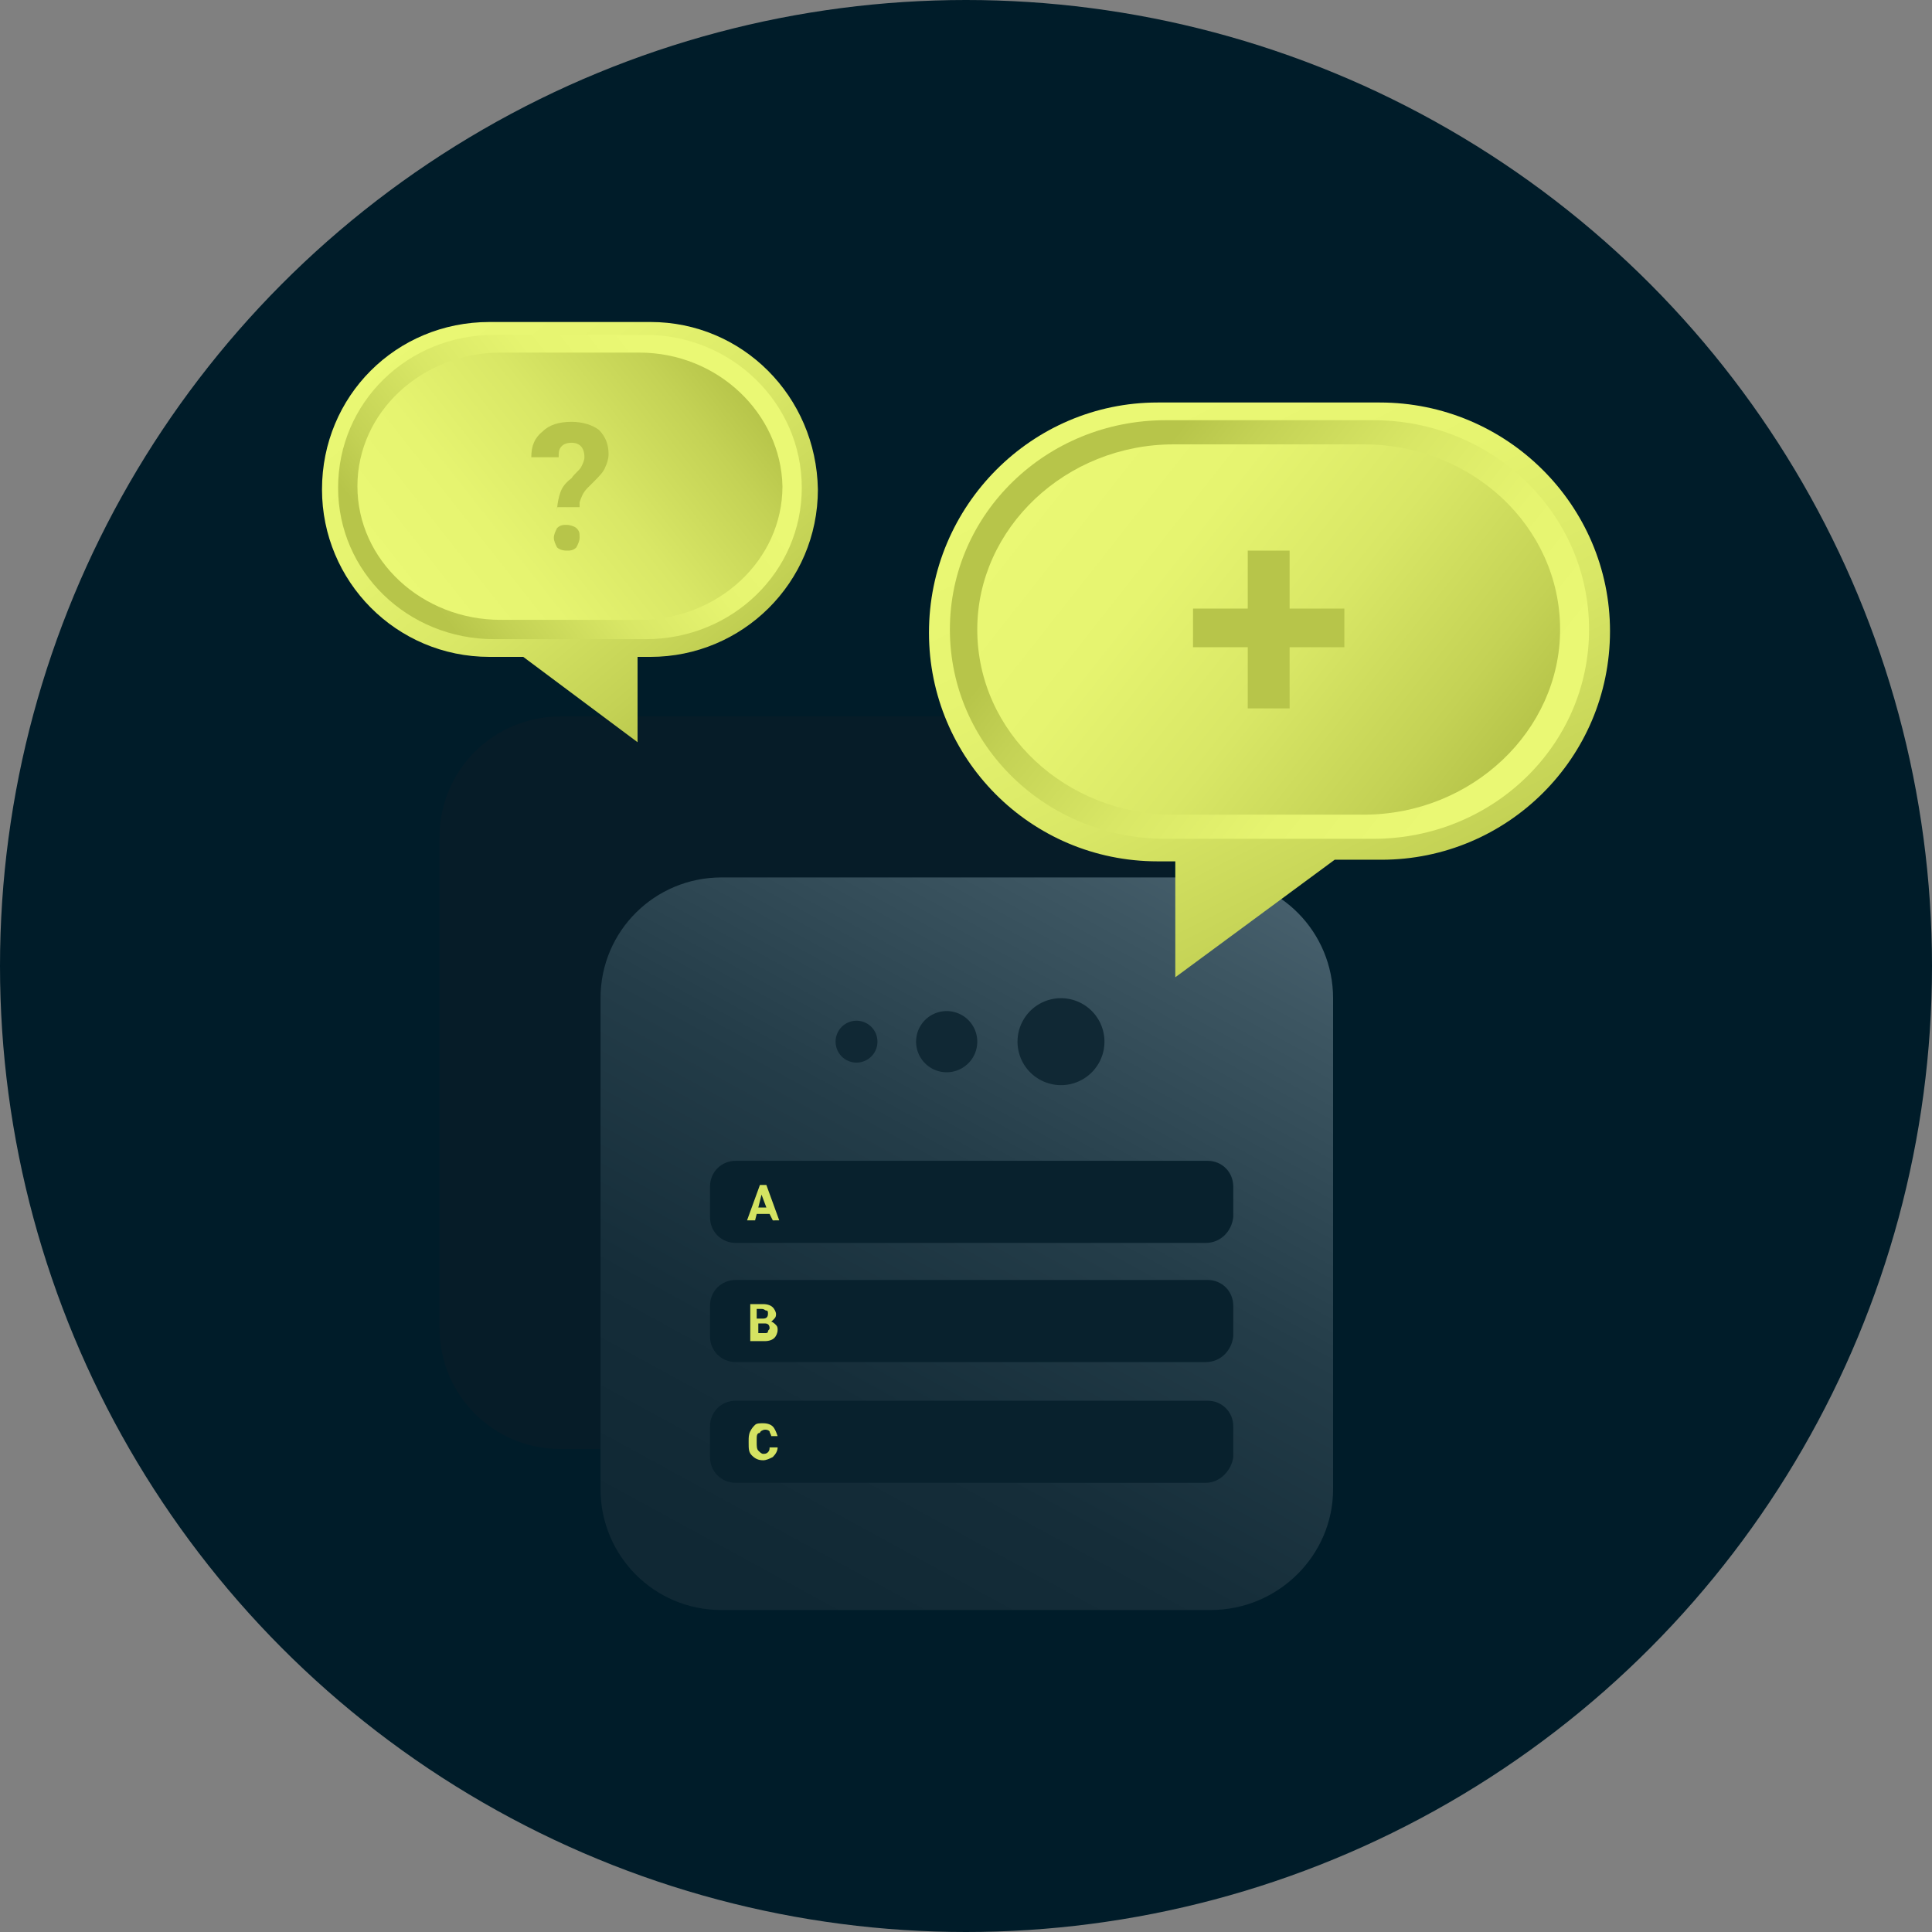 <?xml version="1.0" encoding="utf-8" standalone="no"?>
<!DOCTYPE svg PUBLIC "-//W3C//DTD SVG 1.1//EN" "http://www.w3.org/Graphics/SVG/1.1/DTD/svg11.dtd">
<svg width="120" height="120" fill="none" xmlns="http://www.w3.org/2000/svg">
	<rect width="100%" height="100%" fill="#808080" stroke="none"/>
	<circle cx="60" cy="60" r="60" fill="#001C29" />
	<path
		d="M65.2 90H34.8c-4.2 0-7.5-3.4-7.5-7.5V52c0-4.2 3.4-7.5 7.5-7.5h30.5c4.2 0 7.5 3.4 7.5 7.5v30.5c0 4.1-3.4 7.5-7.6 7.5z"
		fill="#061C28" />
	<path
		d="M75.2 100H44.8c-4.2 0-7.5-3.4-7.5-7.5V62c0-4.2 3.4-7.5 7.5-7.5h30.5c4.2 0 7.5 3.4 7.5 7.5v30.5c0 4.1-3.4 7.5-7.6 7.5z"
		fill="url(#a-no-timer)" />
	<path
		d="M74.9 77.2H45.7c-.9 0-1.6-.7-1.6-1.6v-1.9c0-.9.7-1.6 1.6-1.6H75c.9 0 1.6.7 1.6 1.6v1.9c-.1.9-.8 1.6-1.7 1.6zM74.9 84.6H45.7c-.9 0-1.6-.7-1.6-1.6v-1.9c0-.9.7-1.6 1.6-1.6H75c.9 0 1.6.7 1.6 1.6V83c-.1.9-.8 1.6-1.7 1.6zM74.9 92.1H45.7c-.9 0-1.6-.7-1.6-1.6v-1.9c0-.9.7-1.6 1.6-1.6H75c.9 0 1.6.7 1.6 1.6v1.9c-.1.8-.8 1.6-1.7 1.6z"
		fill="#08212D" />
	<path
		d="M47.8 75.4H47l-.1.4h-.5l.8-2.2h.4l.8 2.2H48l-.2-.4zm-.7-.4h.5l-.3-.8-.2.8zM46.6 83.2V81h.8c.3 0 .5.1.6.2.1.1.2.3.2.4 0 .1 0 .2-.1.3l-.2.2c.1 0 .2.1.3.2.1.1.1.2.1.3 0 .2-.1.4-.2.5-.1.1-.3.2-.6.2h-.9v-.1zm.5-1.3h.3c.2 0 .3-.1.3-.3 0-.1 0-.2-.1-.2s-.1-.1-.3-.1H47v.6h.1zm0 .3v.6h.4c.1 0 .2 0 .2-.1s.1-.1.1-.2c0-.2-.1-.3-.3-.3h-.4zM48.3 89.9c0 .2-.1.4-.3.6-.2.1-.4.2-.6.2-.3 0-.5-.1-.7-.3-.2-.2-.2-.4-.2-.8v-.1c0-.2 0-.4.1-.6.1-.2.2-.3.3-.4.1-.1.3-.1.5-.1.3 0 .5.1.6.2.1.1.2.3.3.6h-.4c0-.1-.1-.2-.1-.3-.1-.1-.2-.1-.3-.1-.1 0-.3.1-.3.2-.2 0-.2.2-.2.4v.2c0 .2 0 .4.1.5.1.1.2.2.3.2.1 0 .2 0 .3-.1.1-.1.1-.2.1-.3h.5z"
		fill="#D5E362" />
	<path
		d="M65.9 67.4a2.7 2.7 0 1 0 0-5.4 2.7 2.7 0 0 0 0 5.4zM58.8 66.6a1.9 1.9 0 1 0 0-3.8 1.9 1.9 0 0 0 0 3.8zM53.2 66a1.3 1.3 0 1 0 0-2.6 1.3 1.3 0 0 0 0 2.6z"
		fill="#102834" />
	<path
		d="M71.9 25h13.8c7.9 0 14.3 6.4 14.3 14.2 0 7.9-6.4 14.2-14.2 14.2h-2.9L73 60.7v-7.2h-1.1c-7.9 0-14.2-6.4-14.2-14.2 0-7.9 6.4-14.3 14.2-14.3z"
		fill="url(#b-no-timer)" />
	<path d="M72.4 26.1h12.9c7.4 0 13.4 5.8 13.4 13s-6 13-13.4 13H72.4c-7.4 0-13.4-5.8-13.4-13s6-13 13.4-13z"
		fill="url(#c-no-timer)" />
	<path
		d="M72.9 27.6h11.8c6.7 0 12.2 5.1 12.2 11.5 0 6.3-5.5 11.5-12.2 11.5H72.9c-6.7 0-12.2-5.1-12.2-11.5 0-6.3 5.5-11.5 12.2-11.5z"
		fill="url(#d-no-timer)" />
	<path d="M80.1 37.8h3.4v2.4h-3.4V44h-2.6v-3.8h-3.4v-2.4h3.4v-3.6h2.6v3.6z" fill="#B7C54A" />
	<path
		d="M40.4 20h-10C24.6 20 20 24.6 20 30.4c0 5.7 4.6 10.4 10.4 10.4h2.1l7.1 5.3v-5.3h.8c5.7 0 10.4-4.6 10.4-10.4-.1-5.8-4.7-10.4-10.4-10.4z"
		fill="url(#e-no-timer)" />
	<path
		d="M40.1 20.8h-9.4c-5.4 0-9.7 4.2-9.7 9.5 0 5.2 4.3 9.4 9.7 9.4h9.4c5.4 0 9.7-4.2 9.7-9.4 0-5.3-4.4-9.5-9.7-9.5z"
		fill="url(#f-no-timer)" />
	<path d="M39.7 21.9h-8.6c-4.9 0-8.9 3.7-8.9 8.3 0 4.6 4 8.3 8.9 8.3h8.6c4.9 0 8.9-3.7 8.9-8.3-.1-4.5-4-8.3-8.9-8.3z"
		fill="url(#g-no-timer)" />
	<path
		d="M34.6 31.8c0-.5.1-.9.2-1.2.1-.3.3-.6.7-.9.2-.3.5-.5.6-.7.1-.2.2-.4.2-.6 0-.6-.3-.9-.8-.9-.3 0-.5.1-.6.2-.2.2-.2.4-.2.7H33c0-.7.2-1.2.7-1.6.4-.4 1-.6 1.8-.6.7 0 1.3.2 1.7.5.4.4.6.9.6 1.5 0 .3-.1.6-.2.8-.1.3-.4.6-.7.9l-.4.4c-.3.3-.4.6-.5.9v.3h-1.4v.3zm-.2 1.6c0-.2.1-.4.2-.6.2-.2.4-.2.6-.2.2 0 .5.1.6.2.2.2.2.3.2.6 0 .2-.1.4-.2.6-.2.2-.4.2-.6.2-.3 0-.5-.1-.6-.2-.1-.2-.2-.4-.2-.6z"
		fill="#B7C54A" />
	<defs>
		<linearGradient id="a-no-timer" x1="47.986" y1="99.244" x2="73.391" y2="52.7" gradientUnits="userSpaceOnUse">
			<stop stop-color="#102834" />
			<stop offset=".245" stop-color="#152D39" />
			<stop offset=".553" stop-color="#243D49" />
			<stop offset=".894" stop-color="#3D5662" />
			<stop offset="1" stop-color="#465F6C" />
		</linearGradient>
		<linearGradient id="b-no-timer" x1="88.985" y1="59.405" x2="71.966" y2="25.556" gradientUnits="userSpaceOnUse">
			<stop stop-color="#B7C54A" />
			<stop offset=".144" stop-color="#C4D255" />
			<stop offset=".438" stop-color="#D9E766" />
			<stop offset=".727" stop-color="#E6F470" />
			<stop offset="1" stop-color="#EAF874" />
		</linearGradient>
		<linearGradient id="c-no-timer" x1="90.893" y1="48.608" x2="69.359" y2="31.618" gradientUnits="userSpaceOnUse">
			<stop stop-color="#EAF874" />
			<stop offset=".274" stop-color="#E6F470" />
			<stop offset=".562" stop-color="#D9E766" />
			<stop offset=".856" stop-color="#C4D255" />
			<stop offset="1" stop-color="#B7C54A" />
		</linearGradient>
		<linearGradient id="d-no-timer" x1="91.864" y1="49.374" x2="65.837" y2="28.839" gradientUnits="userSpaceOnUse">
			<stop stop-color="#B7C54A" />
			<stop offset=".144" stop-color="#C4D255" />
			<stop offset=".438" stop-color="#D9E766" />
			<stop offset=".727" stop-color="#E6F470" />
			<stop offset="1" stop-color="#EAF874" />
		</linearGradient>
		<linearGradient id="e-no-timer" x1="45.935" y1="43.108" x2="26.4" y2="19.527" gradientUnits="userSpaceOnUse">
			<stop stop-color="#B7C54A" />
			<stop offset=".144" stop-color="#C4D255" />
			<stop offset=".438" stop-color="#D9E766" />
			<stop offset=".727" stop-color="#E6F470" />
			<stop offset="1" stop-color="#EAF874" />
		</linearGradient>
		<linearGradient id="f-no-timer" x1="26.618" y1="37.155" x2="42.265" y2="24.809" gradientUnits="userSpaceOnUse">
			<stop stop-color="#B7C54A" />
			<stop offset=".144" stop-color="#C4D255" />
			<stop offset=".438" stop-color="#D9E766" />
			<stop offset=".727" stop-color="#E6F470" />
			<stop offset="1" stop-color="#EAF874" />
		</linearGradient>
		<linearGradient id="g-no-timer" x1="25.912" y1="37.712" x2="44.825" y2="22.791" gradientUnits="userSpaceOnUse">
			<stop stop-color="#EAF874" />
			<stop offset=".274" stop-color="#E6F470" />
			<stop offset=".562" stop-color="#D9E766" />
			<stop offset=".856" stop-color="#C4D255" />
			<stop offset="1" stop-color="#B7C54A" />
		</linearGradient>
	</defs>
</svg>